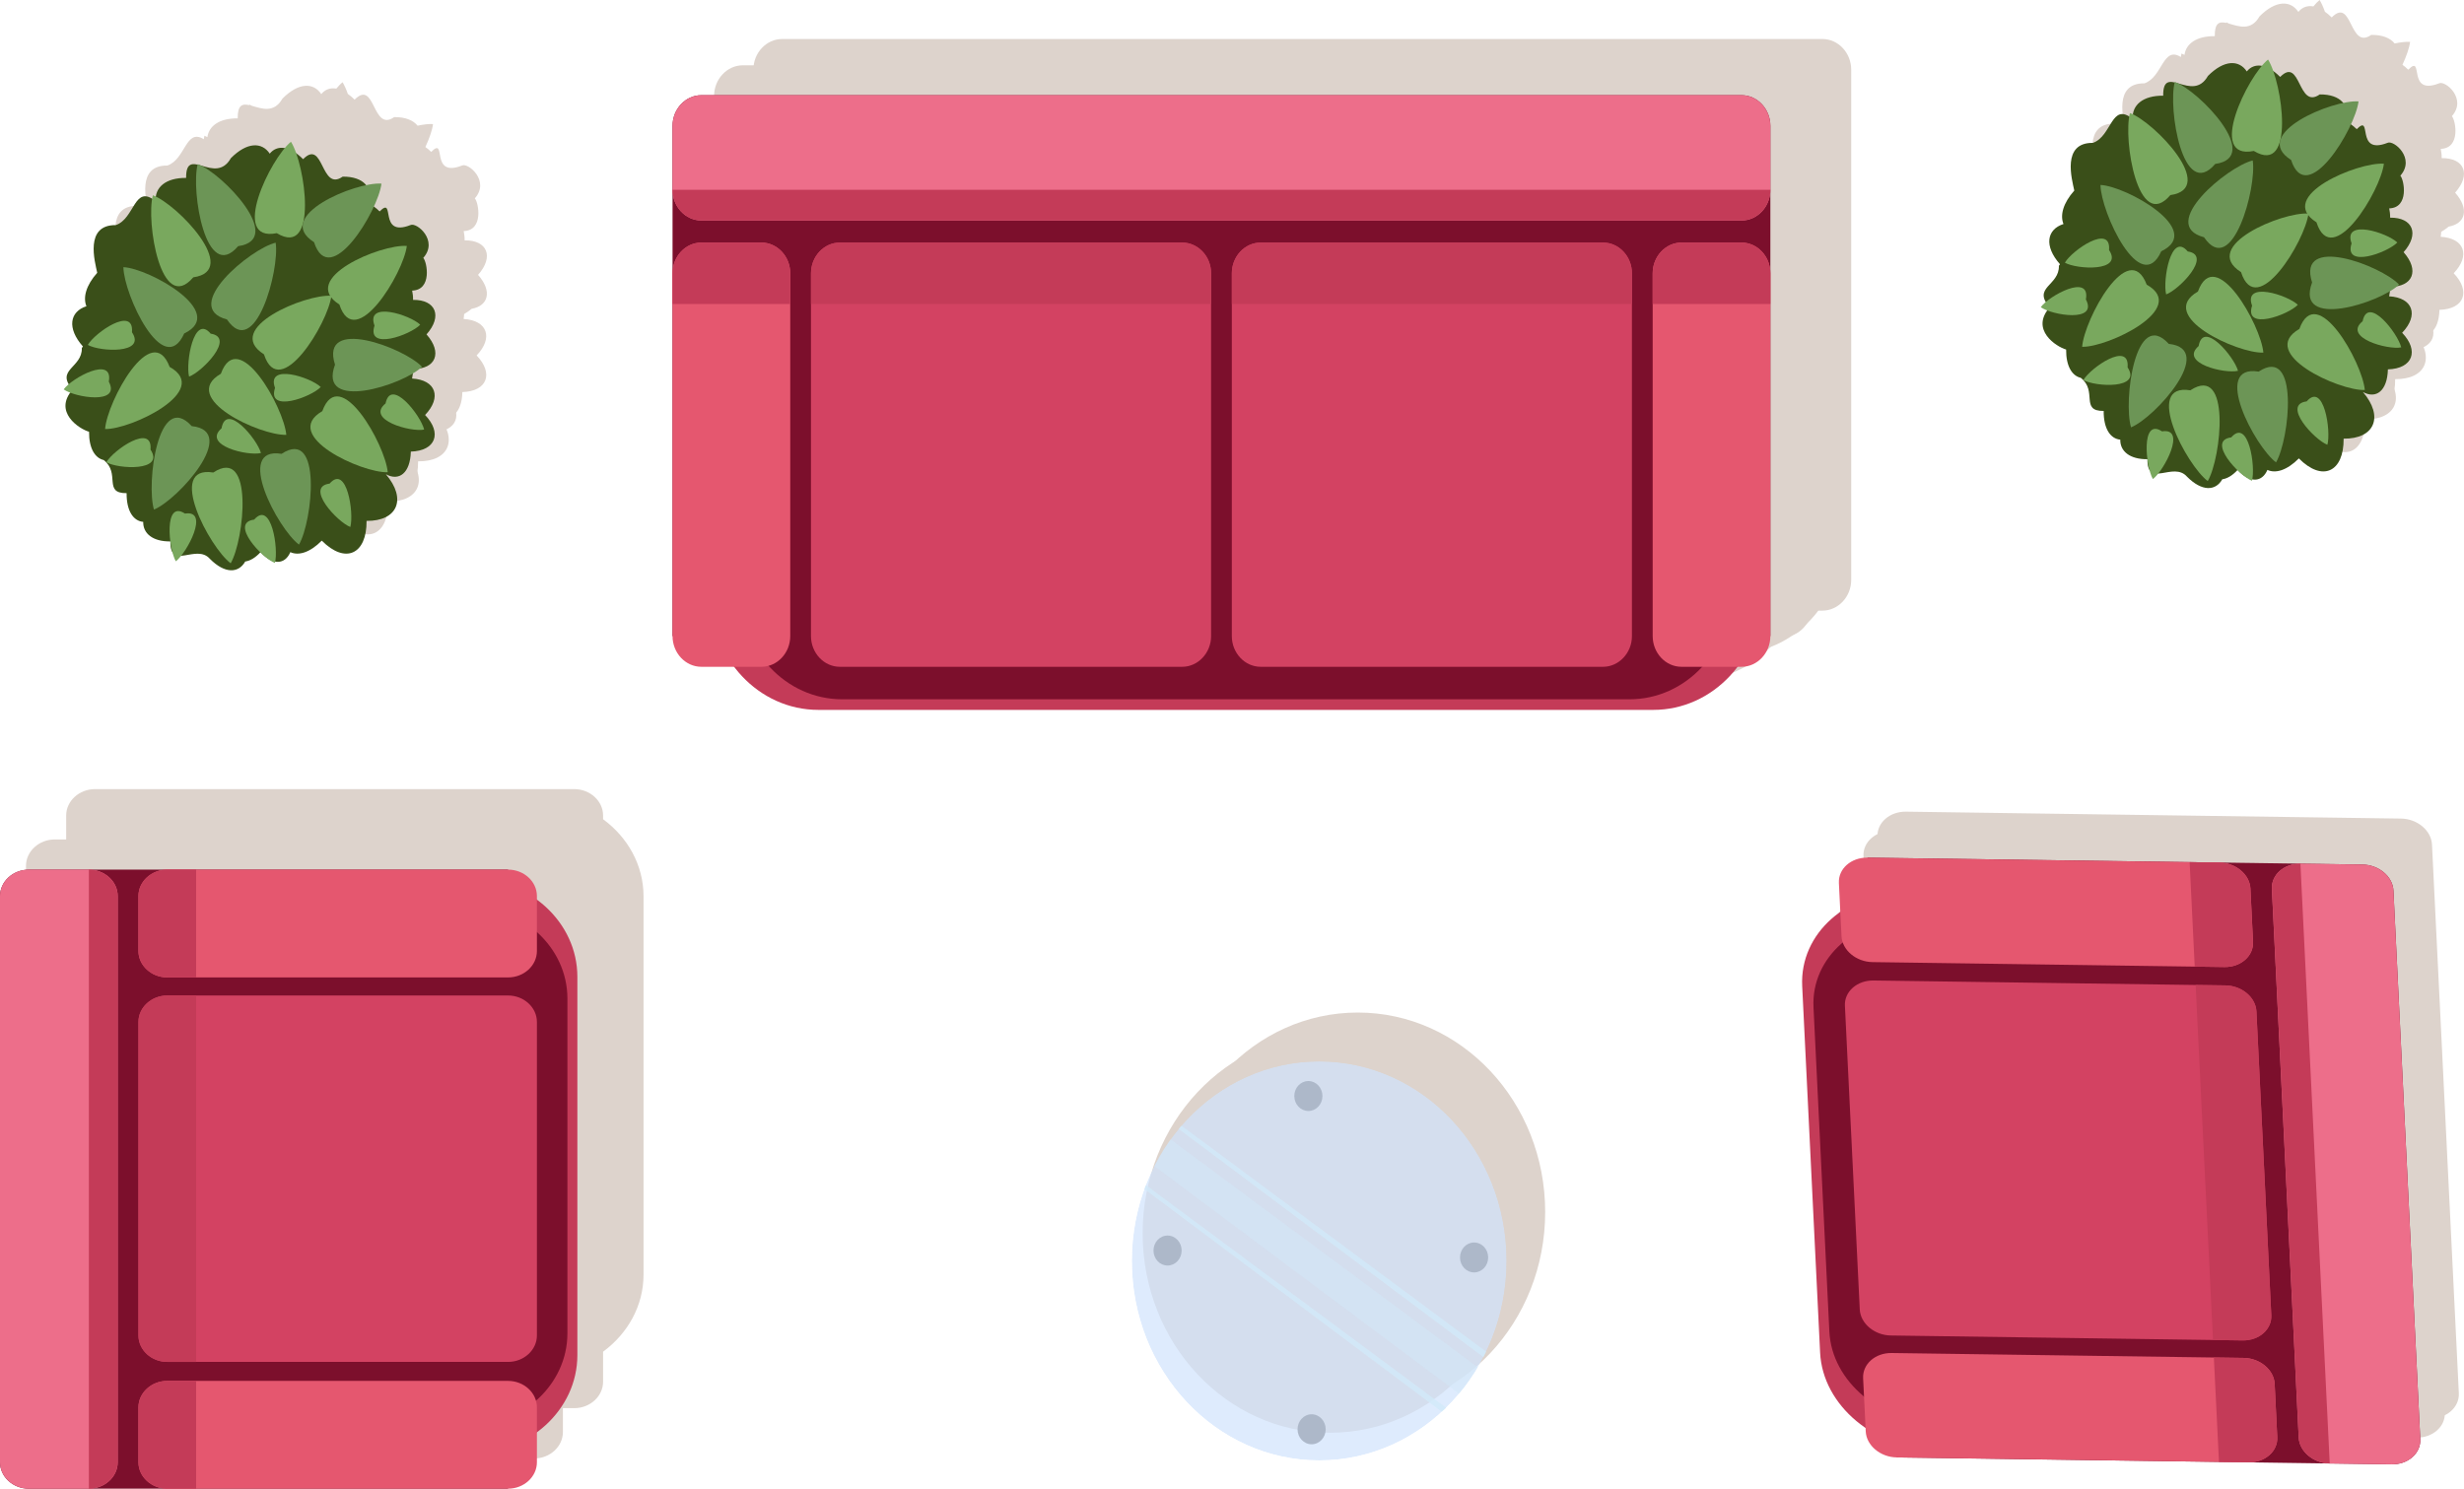<?xml version="1.0" encoding="UTF-8"?>
<svg xmlns="http://www.w3.org/2000/svg" xmlns:xlink="http://www.w3.org/1999/xlink" viewBox="0 0 262.865 158.842">
  <defs>
    <style>
      .cls-1 {
        fill: #d0e3fc;
      }

      .cls-2 {
        opacity: .7;
      }

      .cls-3 {
        fill: #d34262;
      }

      .cls-3, .cls-4, .cls-5, .cls-6, .cls-7, .cls-8, .cls-9, .cls-10 {
        fill-rule: evenodd;
      }

      .cls-4 {
        fill: #ed6e8a;
      }

      .cls-11, .cls-7 {
        fill: #ddd3cc;
        mix-blend-mode: multiply;
      }

      .cls-5 {
        fill: #7c0f2c;
      }

      .cls-12 {
        opacity: .8;
      }

      .cls-12, .cls-13 {
        fill: #d2e9f9;
        mix-blend-mode: screen;
      }

      .cls-14 {
        isolation: isolate;
      }

      .cls-6 {
        fill: #c43b58;
      }

      .cls-15 {
        fill: #5b5552;
      }

      .cls-8 {
        fill: #79a85e;
      }

      .cls-16 {
        fill: #01090c;
      }

      .cls-13 {
        opacity: .5;
      }

      .cls-17 {
        clip-path: url(#clippath);
      }

      .cls-9 {
        fill: #e5576f;
      }

      .cls-10 {
        fill: #6c9556;
      }

      .cls-18 {
        fill: none;
      }

      .cls-19 {
        fill: #3a4f19;
      }
    </style>
    <clipPath id="clippath">
      <path class="cls-18" d="m140.736,113.25c11.041,0,19.99,9.531,19.99,21.291,0,11.754-8.949,21.285-19.99,21.285-11.041,0-19.991-9.531-19.991-21.285s8.95-21.291,19.991-21.291Z"/>
    </clipPath>
  </defs>
  <g class="cls-14">
    <g id="Layer_1" data-name="Layer 1">
      <path class="cls-7" d="m80.371,7.435v6.821s0,8.91,0,8.91v3.272s0,35.439,0,35.439c0,1.804,1.386,3.276,3.078,3.276h3.501c2.111,2.8,5.348,4.598,8.984,4.598h89.069c3.635,0,6.871-1.798,8.983-4.598h.43c1.69,0,3.075-1.477,3.075-3.276V26.438s0-3.272,0-3.272v-8.91s0-6.821,0-6.821c0-1.797-1.383-3.274-3.075-3.274h-110.967c-1.692,0-3.078,1.47-3.078,3.274Z"/>
      <path class="cls-7" d="m76.18,10.239v6.823s0,8.91,0,8.91v3.274s0,35.439,0,35.439c0,1.799,1.385,3.276,3.077,3.276h3.501c2.112,2.8,5.349,4.596,8.984,4.596h89.07c3.634,0,6.87-1.795,8.982-4.596h.43c1.69,0,3.076-1.477,3.076-3.276V29.247s0-3.274,0-3.274v-8.91s0-6.823,0-6.823c0-1.797-1.384-3.274-3.076-3.274h-110.967c-1.692,0-3.077,1.475-3.077,3.274Z"/>
      <g>
        <path class="cls-6" d="m176.378,36.07c6.364,0,11.522,5.495,11.522,12.27v15.137c0,6.775-5.158,12.268-11.522,12.268h-89.069c-6.364,0-11.522-5.493-11.522-12.268v-15.137c0-6.775,5.158-12.27,11.522-12.27h89.069Z"/>
        <path class="cls-5" d="m173.841,37.202c6.001,0,10.865,5.176,10.865,11.569v14.275c0,6.389-4.864,11.569-10.865,11.569h-83.995c-6.002,0-10.866-5.181-10.866-11.569v-14.275c0-6.393,4.864-11.569,10.866-11.569h83.995Z"/>
        <g>
          <path class="cls-5" d="m71.748,13.428c0-1.802,1.385-3.272,3.076-3.272h110.967c1.692,0,3.076,1.477,3.076,3.272v54.444h-117.119V13.428Z"/>
          <path class="cls-3" d="m131.414,29.156c0-1.8,1.385-3.274,3.077-3.274h36.529c1.692,0,3.077,1.479,3.077,3.274v38.719c0,1.791-1.391,3.272-3.077,3.272h-36.53c-1.684,0-3.077-1.47-3.077-3.272V29.156Z"/>
          <path class="cls-6" d="m131.414,29.156c0-1.8,1.385-3.274,3.077-3.274h36.529c1.692,0,3.077,1.479,3.077,3.274v3.276h-42.682v-3.276Z"/>
          <path class="cls-4" d="m71.748,13.428c0-1.797,1.385-3.272,3.076-3.272h110.967c1.69,0,3.076,1.477,3.076,3.272v6.825c0,1.797-1.387,3.274-3.076,3.274h-110.967c-1.69,0-3.076-1.475-3.076-3.274v-6.825Z"/>
          <path class="cls-6" d="m188.867,20.253c0,1.797-1.387,3.274-3.076,3.274h-110.967c-1.69,0-3.076-1.475-3.076-3.274h117.119Z"/>
          <g>
            <path class="cls-9" d="m74.824,71.147c-1.692,0-3.076-1.472-3.076-3.276V29.158c0-1.8,1.387-3.276,3.076-3.276h6.404c1.688,0,3.077,1.477,3.077,3.276v38.713c0,1.799-1.385,3.276-3.077,3.276h-6.404Z"/>
            <path class="cls-6" d="m71.748,32.433v-3.274c0-1.8,1.387-3.276,3.076-3.276h6.404c1.688,0,3.077,1.477,3.077,3.276v3.274h-12.558Z"/>
          </g>
          <g>
            <path class="cls-9" d="m179.385,71.147c-1.69,0-3.073-1.472-3.073-3.276V29.158c0-1.8,1.385-3.276,3.073-3.276h6.406c1.69,0,3.076,1.477,3.076,3.276v38.713c0,1.799-1.386,3.276-3.076,3.276h-6.406Z"/>
            <path class="cls-6" d="m176.31,32.433v-3.274c0-1.8,1.387-3.276,3.075-3.276h6.408c1.688,0,3.074,1.477,3.074,3.276v3.274h-12.557Z"/>
          </g>
          <path class="cls-3" d="m86.518,29.156c0-1.8,1.385-3.274,3.077-3.274h36.53c1.692,0,3.077,1.479,3.077,3.274v38.719c-.001,1.791-1.393,3.272-3.078,3.272h-36.529c-1.684,0-3.077-1.47-3.077-3.272V29.156Z"/>
          <path class="cls-6" d="m86.518,29.156c0-1.8,1.385-3.274,3.077-3.274h36.53c1.692,0,3.077,1.479,3.077,3.274v3.276h-42.683v-3.276Z"/>
        </g>
      </g>
      <path class="cls-7" d="m7.059,87.014v60.417c0,1.548,1.383,2.819,3.075,2.819h6.405s8.367,0,8.367,0h3.075s33.28,0,33.28,0c1.692,0,3.077-1.271,3.077-2.819v-3.207c2.629-1.932,4.316-4.898,4.316-8.226v-40.361c0-3.331-1.687-6.292-4.316-8.226v-.396c0-1.55-1.387-2.817-3.077-2.817H27.981s-3.075,0-3.075,0h-8.367s-6.405,0-6.405,0c-1.688,0-3.075,1.267-3.075,2.817Z"/>
      <path class="cls-7" d="m2.773,92.384v60.417c0,1.548,1.383,2.819,3.075,2.819h6.405s8.367,0,8.367,0h3.075s33.28,0,33.28,0c1.692,0,3.077-1.271,3.077-2.819v-3.207c2.629-1.932,4.316-4.898,4.316-8.226v-40.361c0-3.331-1.687-6.292-4.316-8.226v-.396c0-1.55-1.387-2.817-3.077-2.817H23.695s-3.075,0-3.075,0h-8.367s-6.405,0-6.405,0c-1.688,0-3.075,1.267-3.075,2.817Z"/>
      <g>
        <path class="cls-6" d="m24.338,104.228c0-5.831,5.159-10.554,11.521-10.554h14.215c6.362,0,11.521,4.723,11.521,10.554v40.361c0,5.829-5.159,10.554-11.521,10.554h-14.215c-6.362,0-11.521-4.726-11.521-10.554v-40.361Z"/>
        <path class="cls-5" d="m25.399,106.55c0-5.495,4.863-9.948,10.863-9.948h13.406c6.002,0,10.865,4.453,10.865,9.948v35.715c0,5.495-4.863,9.952-10.865,9.952h-13.406c-6,0-10.863-4.457-10.863-9.952v-35.715Z"/>
        <g>
          <path class="cls-5" d="m3.075,158.842c-1.692,0-3.075-1.271-3.075-2.819v-60.417c0-1.55,1.387-2.817,3.075-2.817h51.127v66.053H3.075Z"/>
          <path class="cls-4" d="m3.075,158.842c-1.69,0-3.075-1.271-3.075-2.819v-60.417c0-1.55,1.387-2.817,3.075-2.817h6.405c1.688,0,3.077,1.271,3.077,2.817v60.417c0,1.548-1.385,2.819-3.077,2.819H3.075Z"/>
          <path class="cls-6" d="m9.48,92.789c1.688,0,3.077,1.271,3.077,2.817v60.417c0,1.548-1.385,2.819-3.077,2.819v-66.053Z"/>
          <g>
            <path class="cls-9" d="m57.279,156.023c0,1.548-1.385,2.819-3.077,2.819H17.847c-1.692,0-3.077-1.271-3.077-2.819v-5.864c0-1.548,1.387-2.819,3.077-2.819h36.355c1.69,0,3.077,1.269,3.077,2.819v5.864Z"/>
            <path class="cls-6" d="m20.922,158.842h-3.075c-1.692,0-3.077-1.271-3.077-2.819v-5.864c0-1.548,1.387-2.819,3.077-2.819h3.075v11.502Z"/>
          </g>
          <g>
            <path class="cls-9" d="m57.279,101.474c0,1.548-1.385,2.817-3.077,2.817H17.847c-1.692,0-3.077-1.271-3.077-2.817v-5.869c0-1.55,1.387-2.817,3.077-2.817h36.355c1.69,0,3.077,1.267,3.077,2.817v5.869Z"/>
            <path class="cls-6" d="m20.922,104.291h-3.075c-1.692,0-3.077-1.271-3.077-2.817v-5.871c0-1.548,1.387-2.815,3.077-2.815h3.075v11.502Z"/>
          </g>
          <path class="cls-3" d="m17.845,145.315c-1.692,0-3.075-1.269-3.075-2.819v-33.459c0-1.55,1.389-2.819,3.075-2.819h36.359c1.682,0,3.075,1.273,3.075,2.819v33.459c0,1.541-1.383,2.819-3.075,2.819H17.845Z"/>
          <path class="cls-6" d="m17.845,145.315c-1.692,0-3.075-1.269-3.075-2.819v-33.459c0-1.55,1.389-2.819,3.075-2.819h3.077v39.097h-3.077Z"/>
        </g>
      </g>
      <path class="cls-7" d="m200.293,89.294l.155,3.158c-2.607,1.836-4.23,4.643-4.073,7.856l1.913,39.104c.156,3.214,2.057,6.071,4.846,7.983l.022.433c.071,1.499,1.565,2.749,3.309,2.772l46.192.646,6.615.092c1.744.024,3.116-1.183,3.042-2.685l-2.863-58.537c-.072-1.499-1.562-2.751-3.307-2.774l-52.808-.737c-1.749-.025-3.116,1.189-3.043,2.689Z"/>
      <path class="cls-7" d="m198.799,91.355l.154,3.158c-2.607,1.836-4.229,4.644-4.073,7.856l1.912,39.104c.156,3.214,2.057,6.071,4.845,7.982l.022.433c.074,1.502,1.566,2.75,3.312,2.775l46.191.644,6.615.092c1.744.024,3.116-1.183,3.042-2.685l-2.863-58.537c-.073-1.5-1.56-2.75-3.307-2.775l-52.806-.736c-1.75-.027-3.119,1.186-3.044,2.687Z"/>
      <g>
        <path class="cls-6" d="m232.653,144.856c.278,5.649-4.827,10.15-11.397,10.06l-14.682-.204c-6.573-.093-12.126-4.745-12.401-10.393l-1.911-39.103c-.276-5.647,4.828-10.151,11.4-10.059l14.682.204c6.569.09,12.123,4.745,12.397,10.391l1.912,39.105Z"/>
        <path class="cls-5" d="m231.45,142.591c.26,5.323-4.553,9.57-10.749,9.483l-13.845-.192c-6.202-.088-11.432-4.472-11.695-9.799l-1.692-34.602c-.26-5.325,4.551-9.574,10.751-9.487l13.846.194c6.197.087,11.429,4.472,11.692,9.801l1.692,34.602Z"/>
        <g>
          <path class="cls-5" d="m252.03,92.248c1.745.023,3.235,1.276,3.307,2.775l2.863,58.537c.074,1.502-1.299,2.71-3.042,2.685l-52.808-.737-3.128-63.997,52.808.737Z"/>
          <path class="cls-4" d="m252.03,92.248c1.744.024,3.235,1.276,3.307,2.775l2.863,58.537c.074,1.502-1.299,2.71-3.042,2.685l-6.617-.093c-1.743-.024-3.236-1.274-3.311-2.773l-2.861-58.536c-.072-1.499,1.297-2.711,3.044-2.687l6.616.093Z"/>
          <path class="cls-6" d="m248.541,156.152c-1.743-.024-3.236-1.274-3.311-2.773l-2.861-58.536c-.072-1.499,1.297-2.711,3.044-2.687l3.128,63.997Z"/>
          <g>
            <path class="cls-9" d="m196.178,94.198c-.072-1.499,1.297-2.711,3.044-2.688l37.548.524c1.747.024,3.238,1.276,3.311,2.776l.277,5.683c.075,1.501-1.297,2.711-3.042,2.688l-37.55-.525c-1.744-.024-3.239-1.272-3.311-2.774l-.279-5.684Z"/>
            <path class="cls-6" d="m233.594,91.99l3.176.044c1.747.024,3.238,1.276,3.311,2.776l.277,5.683c.075,1.501-1.297,2.711-3.042,2.688l-3.177-.046-.545-11.144Z"/>
          </g>
          <g>
            <path class="cls-9" d="m198.761,147.05c-.072-1.499,1.296-2.71,3.046-2.684l37.547.522c1.748.026,3.24,1.277,3.312,2.775l.277,5.682c.074,1.502-1.299,2.709-3.044,2.684l-37.549-.523c-1.744-.024-3.238-1.273-3.309-2.772l-.28-5.686Z"/>
            <path class="cls-6" d="m236.179,144.844l3.176.044c1.748.026,3.24,1.277,3.312,2.775l.277,5.685c.074,1.5-1.299,2.707-3.044,2.682l-3.175-.043-.546-11.143Z"/>
          </g>
          <path class="cls-3" d="m237.413,105.141c1.748.025,3.236,1.274,3.309,2.775l1.585,32.418c.076,1.504-1.3,2.712-3.04,2.689l-37.554-.527c-1.738-.024-3.234-1.276-3.309-2.775l-1.585-32.415c-.073-1.495,1.293-2.713,3.043-2.687l37.551.522Z"/>
          <path class="cls-6" d="m237.413,105.141c1.748.025,3.236,1.274,3.309,2.775l1.585,32.418c.076,1.504-1.3,2.712-3.04,2.689l-3.18-.047-1.851-37.879,3.177.044Z"/>
        </g>
      </g>
      <g>
        <path class="cls-11" d="m141.891,110.297c11.04,0,19.991,9.531,19.991,21.291s-8.95,21.285-19.991,21.285-19.99-9.531-19.99-21.285,8.948-21.291,19.99-21.291Z"/>
        <path class="cls-11" d="m144.853,108.038c11.04,0,19.99,9.533,19.99,21.285s-8.95,21.291-19.99,21.291c-11.042,0-19.991-9.531-19.991-21.291s8.949-21.285,19.991-21.285Z"/>
        <path class="cls-15" d="m124.558,131.832c.831,0,1.503.717,1.503,1.6,0,.883-.672,1.598-1.503,1.598s-1.501-.715-1.501-1.598c0-.883.672-1.6,1.501-1.6Z"/>
        <path class="cls-15" d="m139.581,115.346c.829,0,1.501.715,1.501,1.598s-.672,1.598-1.501,1.598-1.503-.713-1.503-1.598.672-1.598,1.503-1.598Z"/>
        <path class="cls-15" d="m157.26,132.572c.83,0,1.502.715,1.502,1.601,0,.879-.672,1.594-1.502,1.594s-1.502-.715-1.502-1.594c0-.885.672-1.601,1.502-1.601Z"/>
        <path class="cls-15" d="m139.927,150.902c.829,0,1.501.722,1.501,1.602,0,.883-.672,1.6-1.501,1.6s-1.503-.717-1.503-1.6c0-.881.672-1.602,1.503-1.602Z"/>
        <g class="cls-17">
          <g class="cls-2">
            <rect class="cls-1" x="120.302" y="112.636" width="41.341" height="44.021"/>
            <path class="cls-16" d="m161.795,112.479l-.003,44.342h-41.638v-44.342h41.641Zm-.302,44.021l.003-43.705h-41.042s0,43.705,0,43.705h41.039Z"/>
          </g>
          <g>
            <polygon class="cls-13" points="120.573 122.498 120.737 118.496 160.911 148.295 160.745 152.508 120.573 122.498"/>
            <polygon class="cls-12" points="120.678 116.661 120.738 116.178 160.913 145.977 160.92 146.801 120.678 116.661"/>
            <polygon class="cls-12" points="120.671 125.806 120.729 125.325 160.905 155.124 160.913 155.952 120.671 125.806"/>
          </g>
        </g>
      </g>
      <g>
        <path class="cls-7" d="m248.025,1.248c-.179-.512-.371-.94-.566-1.248-.203.163-.428.405-.661.682-.645-.113-1.204.09-1.604.589-.842-1.263-2.428-1.248-4.143.476-.904,1.594-2.22,1.064-3.243.778-.1-.048-.206-.107-.296-.141-.005.017-.007.042-.012.061-.723-.157-1.238-.038-1.224,1.412-1.935-.017-3.068.795-3.231,2.001-.108-.052-.221-.111-.319-.147-.028.107-.047.243-.069.373-1.93-1.208-1.94,2.143-3.887,2.808-3.339-.034-2.237,3.878-1.978,5.086-1.195,1.346-1.533,2.63-1.153,3.572-1.782.573-2.101,2.347-.372,4.294-.048.055-.075.105-.118.162.059,1.925-2.294,2.246-1.383,3.855-.236.199-.431.392-.553.562.167.122.413.239.7.35-1.582,2.215,1.005,3.889,2.007,4.172-.015,1.756.619,2.8,1.559,3.018,1.828,1.414-.099,3.56,2.447,3.534-.016,1.886.711,2.968,1.771,3.062-.025,1.242,1.018,2.108,2.894,2.087-.005.543.079.893.22,1.128.106.409.232.761.364.988.169-.126.365-.336.569-.589.933-.05,2.224-.634,3.073.34,1.586,1.592,3.045,1.544,3.762.277.5-.073,1.054-.38,1.613-.982.563.547,1.152.984,1.553,1.135.013-.044.021-.105.031-.157.692.128,1.281-.214,1.615-.998.883.405,2.088.046,3.355-1.227,2.523,2.54,4.809,1.451,4.777-2.108,3.296.036,4.32-2.337,2.057-4.979,1.408.776,2.605-.109,2.666-2.414,2.667-.078,3.352-1.993,1.52-3.906,1.799-1.877,1.159-3.746-1.389-3.891.034-.155.037-.35.056-.526.317-.187.581-.376.802-.56,1.801-.317,2.216-1.892.684-3.62,1.728-1.949.988-3.713-1.434-3.685.004-.371-.038-.694-.099-.988,2.15-.069,1.595-3.039,1.188-3.492,1.642-1.85-.703-3.832-1.364-3.503-3.501,1.37-1.552-3.203-3.293-1.453-.209-.212-.416-.382-.617-.52.434-.944.738-1.825.813-2.448-.422-.032-1.001.036-1.645.17-.456-.573-1.3-.927-2.497-.915-2.368,1.661-1.99-4.107-4.221-1.863-.246-.248-.489-.445-.727-.613Z"/>
        <path class="cls-7" d="m244.833,5.543c-.179-.51-.371-.94-.566-1.248-.203.163-.428.407-.661.682-.645-.113-1.204.09-1.604.589-.842-1.265-2.428-1.248-4.143.478-.904,1.592-2.22,1.061-3.243.774-.1-.046-.206-.105-.296-.139-.005.019-.007.044-.012.061-.723-.157-1.238-.038-1.224,1.412-1.935-.017-3.068.795-3.231,2.001-.108-.052-.221-.111-.319-.147-.028.107-.047.243-.069.373-1.93-1.208-1.94,2.143-3.887,2.808-3.339-.034-2.237,3.878-1.978,5.086-1.195,1.346-1.533,2.63-1.153,3.572-1.782.573-2.101,2.347-.372,4.294-.048.055-.075.105-.118.162.059,1.925-2.294,2.246-1.383,3.855-.236.199-.431.392-.552.562.167.122.413.239.7.35-1.582,2.215,1.005,3.889,2.007,4.172-.015,1.756.619,2.8,1.559,3.018,1.828,1.414-.099,3.56,2.447,3.534-.016,1.886.711,2.968,1.771,3.062-.025,1.242,1.018,2.108,2.894,2.087-.005.543.079.893.22,1.128.106.409.232.761.364.988.169-.126.365-.336.569-.589.933-.05,2.224-.634,3.073.34,1.586,1.592,3.045,1.544,3.762.277.5-.073,1.054-.38,1.613-.982.563.547,1.152.984,1.553,1.135.013-.044.021-.105.031-.157.692.128,1.281-.214,1.615-.998.883.405,2.088.046,3.355-1.227,2.523,2.54,4.809,1.451,4.776-2.108,3.296.036,4.321-2.337,2.058-4.979,1.408.776,2.605-.109,2.666-2.414,2.667-.078,3.352-1.993,1.52-3.906,1.799-1.877,1.159-3.746-1.389-3.891.034-.155.036-.35.056-.526.317-.187.581-.376.802-.56,1.801-.317,2.216-1.892.684-3.62,1.728-1.949.988-3.713-1.434-3.685.004-.371-.038-.694-.099-.988,2.15-.069,1.595-3.039,1.188-3.492,1.642-1.85-.703-3.832-1.364-3.503-3.501,1.37-1.552-3.203-3.293-1.453-.209-.212-.416-.382-.617-.52.434-.944.738-1.825.813-2.448-.423-.032-1.001.036-1.645.17-.456-.573-1.3-.927-2.497-.915-2.368,1.661-1.99-4.107-4.221-1.863-.246-.248-.489-.443-.727-.613Z"/>
        <g>
          <path class="cls-19" d="m235.55,8.1c-1.684,2.97-4.809-1.447-4.776,2.11-2.188-.021-3.355,1.019-3.25,2.49-2.307-1.892-2.192,1.842-4.256,2.546-3.339-.036-2.237,3.878-1.978,5.086-1.196,1.346-1.534,2.63-1.153,3.57-1.782.573-2.101,2.347-.372,4.293-.048.055-.075.105-.118.162.066,2.142-2.889,2.282-.978,4.436-2.112,2.378.698,4.208,1.75,4.503-.015,1.756.619,2.8,1.559,3.018,1.828,1.416-.098,3.559,2.447,3.534-.016,1.886.711,2.968,1.771,3.064-.025,1.24,1.018,2.106,2.895,2.085-.028,3.15,2.762.193,4.226,1.867,1.586,1.594,3.045,1.546,3.762.277.506-.073,1.067-.382,1.633-.996,1.309,1.424,2.612,1.33,3.18-.004.883.405,2.088.046,3.355-1.227,2.523,2.538,4.809,1.451,4.777-2.108,3.296.036,4.321-2.336,2.057-4.981,1.408.776,2.605-.109,2.666-2.412,2.667-.08,3.351-1.995,1.52-3.906,1.799-1.879,1.159-3.748-1.389-3.891.066-.304.112-.636.108-1.021,2.422.025,3.161-1.739,1.434-3.687,1.727-1.947.988-3.712-1.434-3.683.004-.373-.037-.696-.099-.99,2.15-.069,1.595-3.039,1.188-3.492,1.642-1.85-.703-3.83-1.364-3.503-3.501,1.372-1.552-3.201-3.293-1.454-.42-.422-.827-.69-1.208-.833.566-1.649-.481-2.903-2.736-2.878-2.368,1.659-1.991-4.107-4.221-1.865-1.444-1.451-2.789-1.544-3.558-.587-.842-1.265-2.428-1.248-4.143.476Z"/>
          <path class="cls-8" d="m235.528,51.331c1.451-2.485,2.519-12.56-1.856-9.686-5.08-.822-.395,8.004,1.856,9.686Z"/>
          <path class="cls-10" d="m242.813,49.336c1.451-2.486,2.518-12.557-1.857-9.686-5.079-.82-.395,8.002,1.857,9.686Z"/>
          <path class="cls-8" d="m252.284,41.613c-.255-2.915-5.127-11.624-6.981-6.519-4.511,2.618,4.233,6.628,6.981,6.519Z"/>
          <path class="cls-8" d="m241.461,37.624c-.255-2.913-5.127-11.624-6.981-6.519-4.511,2.618,4.233,6.628,6.981,6.519Z"/>
          <path class="cls-8" d="m231.089,31.411c1.371-.489,4.977-4.178,2.303-4.583-1.795-2.146-2.683,3.096-2.303,4.583Z"/>
          <path class="cls-8" d="m220.286,28.028c1.272.73,6.268,1.003,4.712-1.351.239-2.863-3.956.038-4.712,1.351Z"/>
          <path class="cls-8" d="m222.263,40.55c1.272.732,6.269,1.003,4.713-1.351.239-2.863-3.956.038-4.713,1.351Z"/>
          <path class="cls-8" d="m238.757,39.564c-.4-1.481-3.715-5.468-4.203-2.639-2.088,1.823,2.795,2.982,4.203,2.639Z"/>
          <path class="cls-8" d="m245.136,32.523c-1.068-1.038-5.855-2.586-4.878.094-.882,2.718,3.848.986,4.878-.094Z"/>
          <path class="cls-8" d="m255.751,25.874c-1.069-1.038-5.855-2.586-4.878.097-.882,2.716,3.847.984,4.878-.097Z"/>
          <path class="cls-8" d="m256.167,37.064c-.353-1.493-3.544-5.598-4.118-2.787-2.144,1.749,2.7,3.081,4.118,2.787Z"/>
          <path class="cls-8" d="m248.292,47.457c.41-1.474-.374-6.737-2.211-4.629-2.684.344.85,4.115,2.211,4.629Z"/>
          <path class="cls-8" d="m240.245,51.297c.41-1.475-.374-6.737-2.211-4.629-2.684.342.85,4.115,2.211,4.629Z"/>
          <path class="cls-8" d="m229.675,51.117c1.184-.883,3.649-5.52.977-5.09-2.3-1.51-1.741,3.786-.977,5.09Z"/>
          <path class="cls-8" d="m217.712,32.775c1.194.866,6.139,1.678,4.815-.828.51-2.825-3.941-.392-4.815.828Z"/>
          <path class="cls-10" d="m255.94,30.365c-1.952-2.06-10.939-5.409-9.281-.227-1.882,5.088,7.241,2.19,9.281.227Z"/>
          <path class="cls-8" d="m254.32,17.47c-2.74-.214-11.616,3.455-7.195,6.248,1.675,5.172,6.841-3.341,7.195-6.248Z"/>
          <path class="cls-8" d="m246.272,22.789c-2.74-.216-11.616,3.455-7.194,6.246,1.674,5.172,6.84-3.339,7.194-6.246Z"/>
          <path class="cls-10" d="m251.614,10.821c-2.74-.214-11.616,3.455-7.195,6.246,1.675,5.174,6.841-3.339,7.195-6.246Z"/>
          <path class="cls-8" d="m241.959,6.353c-2.188,1.766-6.566,10.772-1.516,9.753,4.468,2.697,3.054-7.326,1.516-9.753Z"/>
          <path class="cls-10" d="m232.011,8.738c-.746,2.817.862,12.811,4.314,8.755,5.092-.717-1.712-7.807-4.314-8.755Z"/>
          <path class="cls-10" d="m240.326,17.122c-2.683.636-10.186,6.88-5.195,8.193,3.006,4.434,5.643-5.302,5.195-8.193Z"/>
          <path class="cls-8" d="m227.224,12.062c-.746,2.815.862,12.811,4.314,8.755,5.091-.717-1.713-7.805-4.314-8.755Z"/>
          <path class="cls-10" d="m227.343,45.598c2.566-1.04,9.143-8.371,4.028-8.906-3.578-3.929-4.864,6.114-4.028,8.906Z"/>
          <path class="cls-8" d="m222.13,37.005c2.748.065,11.434-4.082,6.886-6.63-1.921-5.074-6.671,3.706-6.886,6.63Z"/>
          <path class="cls-10" d="m224.083,19.735c.043,2.928,4.269,12.014,6.486,7.075,4.688-2.238-3.736-6.955-6.486-7.075Z"/>
        </g>
      </g>
      <g>
        <path class="cls-7" d="m37.107,10.02c-.179-.512-.371-.94-.566-1.248-.203.163-.428.405-.661.682-.645-.113-1.204.09-1.604.589-.842-1.263-2.428-1.248-4.143.476-.904,1.594-2.22,1.064-3.243.778-.1-.048-.206-.107-.296-.141-.005.017-.007.042-.012.061-.723-.157-1.238-.038-1.224,1.412-1.935-.017-3.068.795-3.231,2.001-.108-.052-.221-.111-.319-.147-.028.107-.047.243-.069.373-1.93-1.208-1.94,2.143-3.887,2.808-3.339-.034-2.237,3.878-1.978,5.086-1.195,1.346-1.533,2.63-1.153,3.572-1.782.573-2.101,2.347-.372,4.294-.048.055-.075.105-.118.162.059,1.925-2.294,2.246-1.383,3.855-.236.199-.431.392-.553.562.167.122.413.239.7.35-1.582,2.215,1.005,3.889,2.007,4.172-.015,1.756.619,2.8,1.559,3.018,1.828,1.414-.099,3.56,2.447,3.534-.016,1.886.711,2.968,1.771,3.062-.025,1.242,1.018,2.108,2.894,2.087-.005.543.079.893.22,1.128.106.409.232.761.364.988.169-.126.365-.336.569-.589.933-.05,2.224-.634,3.073.34,1.586,1.592,3.045,1.544,3.762.277.5-.073,1.054-.38,1.613-.982.563.547,1.152.984,1.553,1.135.013-.044.021-.105.031-.157.692.128,1.281-.214,1.615-.998.883.405,2.088.046,3.355-1.227,2.523,2.54,4.809,1.451,4.777-2.108,3.296.036,4.32-2.337,2.057-4.979,1.408.776,2.605-.109,2.666-2.414,2.667-.078,3.352-1.993,1.52-3.906,1.799-1.877,1.159-3.746-1.389-3.891.034-.155.037-.35.056-.526.317-.187.581-.376.802-.56,1.801-.317,2.216-1.892.684-3.62,1.728-1.949.988-3.713-1.434-3.685.004-.371-.038-.694-.099-.988,2.15-.069,1.595-3.039,1.188-3.492,1.642-1.85-.703-3.832-1.364-3.503-3.501,1.37-1.552-3.203-3.293-1.453-.209-.212-.416-.382-.617-.52.434-.944.738-1.825.813-2.448-.422-.032-1.001.036-1.645.17-.456-.573-1.3-.927-2.497-.915-2.368,1.661-1.99-4.107-4.221-1.863-.246-.248-.489-.445-.727-.613Z"/>
        <path class="cls-7" d="m33.914,14.316c-.179-.51-.371-.94-.566-1.248-.203.163-.428.407-.661.682-.645-.113-1.204.09-1.604.589-.842-1.265-2.428-1.248-4.143.478-.904,1.592-2.22,1.061-3.243.774-.1-.046-.206-.105-.296-.139-.005.019-.007.044-.012.061-.723-.157-1.238-.038-1.224,1.412-1.935-.017-3.068.795-3.231,2.001-.108-.052-.221-.111-.319-.147-.028.107-.047.243-.069.373-1.93-1.208-1.94,2.143-3.887,2.808-3.339-.034-2.237,3.878-1.978,5.086-1.195,1.346-1.533,2.63-1.153,3.572-1.782.573-2.101,2.347-.372,4.294-.048.055-.075.105-.118.162.059,1.925-2.294,2.246-1.383,3.855-.236.199-.431.392-.552.562.167.122.413.239.7.35-1.582,2.215,1.005,3.889,2.007,4.172-.015,1.756.619,2.8,1.559,3.018,1.828,1.414-.099,3.56,2.447,3.534-.016,1.886.711,2.968,1.771,3.062-.025,1.242,1.018,2.108,2.894,2.087-.005.543.079.893.22,1.128.106.409.232.761.364.988.169-.126.365-.336.569-.589.933-.05,2.224-.634,3.073.34,1.586,1.592,3.045,1.544,3.762.277.5-.073,1.054-.38,1.613-.982.563.547,1.152.984,1.553,1.135.013-.044.021-.105.031-.157.692.128,1.281-.214,1.615-.998.883.405,2.088.046,3.355-1.227,2.523,2.54,4.809,1.451,4.776-2.108,3.296.036,4.321-2.337,2.058-4.979,1.408.776,2.605-.109,2.666-2.414,2.667-.078,3.352-1.993,1.52-3.906,1.799-1.877,1.159-3.746-1.389-3.891.034-.155.036-.35.056-.526.317-.187.581-.376.802-.56,1.801-.317,2.216-1.892.684-3.62,1.728-1.949.988-3.713-1.434-3.685.004-.371-.038-.694-.099-.988,2.15-.069,1.595-3.039,1.188-3.492,1.642-1.85-.703-3.832-1.364-3.503-3.501,1.37-1.552-3.203-3.293-1.453-.209-.212-.416-.382-.617-.52.434-.944.738-1.825.813-2.448-.423-.032-1.001.036-1.645.17-.456-.573-1.3-.927-2.497-.915-2.368,1.661-1.99-4.107-4.221-1.863-.246-.248-.489-.443-.727-.613Z"/>
        <g>
          <path class="cls-19" d="m24.632,16.873c-1.684,2.97-4.809-1.447-4.776,2.11-2.188-.021-3.355,1.019-3.25,2.49-2.307-1.892-2.192,1.842-4.256,2.546-3.339-.036-2.237,3.878-1.978,5.086-1.196,1.346-1.534,2.63-1.153,3.57-1.782.573-2.101,2.347-.372,4.293-.048.055-.075.105-.118.162.066,2.142-2.889,2.282-.978,4.436-2.112,2.378.698,4.208,1.75,4.503-.015,1.756.619,2.8,1.559,3.018,1.828,1.416-.098,3.559,2.447,3.534-.016,1.886.711,2.968,1.771,3.064-.025,1.24,1.018,2.106,2.895,2.085-.028,3.15,2.762.193,4.226,1.867,1.586,1.594,3.045,1.546,3.762.277.506-.073,1.067-.382,1.633-.996,1.309,1.424,2.612,1.33,3.18-.004.883.405,2.088.046,3.355-1.227,2.523,2.538,4.809,1.451,4.777-2.108,3.296.036,4.321-2.336,2.057-4.981,1.408.776,2.605-.109,2.666-2.412,2.667-.08,3.351-1.995,1.52-3.906,1.799-1.879,1.159-3.748-1.389-3.891.066-.304.112-.636.108-1.021,2.422.025,3.161-1.739,1.434-3.687,1.727-1.947.988-3.712-1.434-3.683.004-.373-.037-.696-.099-.99,2.15-.069,1.595-3.039,1.188-3.492,1.642-1.85-.703-3.83-1.364-3.503-3.501,1.372-1.552-3.201-3.293-1.454-.42-.422-.827-.69-1.208-.833.566-1.649-.481-2.903-2.736-2.878-2.368,1.659-1.991-4.107-4.221-1.865-1.444-1.451-2.789-1.544-3.558-.587-.842-1.265-2.428-1.248-4.143.476Z"/>
          <path class="cls-8" d="m24.609,60.103c1.451-2.485,2.519-12.56-1.856-9.686-5.08-.822-.395,8.004,1.856,9.686Z"/>
          <path class="cls-10" d="m31.894,58.109c1.451-2.486,2.518-12.557-1.857-9.686-5.079-.82-.395,8.002,1.857,9.686Z"/>
          <path class="cls-8" d="m41.366,50.386c-.255-2.915-5.127-11.624-6.981-6.519-4.511,2.618,4.233,6.628,6.981,6.519Z"/>
          <path class="cls-8" d="m30.543,46.397c-.255-2.913-5.127-11.624-6.981-6.519-4.511,2.618,4.233,6.628,6.981,6.519Z"/>
          <path class="cls-8" d="m20.171,40.184c1.371-.489,4.977-4.178,2.303-4.583-1.795-2.146-2.683,3.096-2.303,4.583Z"/>
          <path class="cls-8" d="m9.368,36.801c1.272.73,6.268,1.003,4.712-1.351.239-2.863-3.956.038-4.712,1.351Z"/>
          <path class="cls-8" d="m11.344,49.323c1.272.732,6.269,1.003,4.713-1.351.239-2.863-3.956.038-4.713,1.351Z"/>
          <path class="cls-8" d="m27.839,48.337c-.4-1.481-3.715-5.468-4.203-2.639-2.088,1.823,2.795,2.982,4.203,2.639Z"/>
          <path class="cls-8" d="m34.218,41.296c-1.068-1.038-5.855-2.586-4.878.094-.882,2.718,3.848.986,4.878-.094Z"/>
          <path class="cls-8" d="m44.832,34.646c-1.069-1.038-5.855-2.586-4.878.097-.882,2.716,3.847.984,4.878-.097Z"/>
          <path class="cls-8" d="m45.249,45.836c-.353-1.493-3.544-5.598-4.118-2.787-2.144,1.749,2.7,3.081,4.118,2.787Z"/>
          <path class="cls-8" d="m37.374,56.229c.41-1.474-.374-6.737-2.211-4.629-2.684.344.85,4.115,2.211,4.629Z"/>
          <path class="cls-8" d="m29.327,60.07c.41-1.475-.374-6.737-2.211-4.629-2.684.342.85,4.115,2.211,4.629Z"/>
          <path class="cls-8" d="m18.756,59.889c1.184-.883,3.649-5.52.977-5.09-2.3-1.51-1.741,3.786-.977,5.09Z"/>
          <path class="cls-8" d="m6.793,41.547c1.194.866,6.139,1.678,4.815-.828.51-2.825-3.941-.392-4.815.828Z"/>
          <path class="cls-10" d="m45.021,39.137c-1.952-2.06-10.939-5.409-9.281-.227-1.882,5.088,7.241,2.19,9.281.227Z"/>
          <path class="cls-8" d="m43.401,26.242c-2.74-.214-11.616,3.455-7.195,6.248,1.675,5.172,6.841-3.341,7.195-6.248Z"/>
          <path class="cls-8" d="m35.354,31.561c-2.74-.216-11.616,3.455-7.194,6.246,1.674,5.172,6.84-3.339,7.194-6.246Z"/>
          <path class="cls-10" d="m40.696,19.593c-2.74-.214-11.616,3.455-7.195,6.246,1.675,5.174,6.841-3.339,7.195-6.246Z"/>
          <path class="cls-8" d="m31.041,15.126c-2.188,1.766-6.566,10.772-1.516,9.753,4.468,2.697,3.054-7.326,1.516-9.753Z"/>
          <path class="cls-10" d="m21.092,17.51c-.746,2.817.862,12.811,4.314,8.755,5.092-.717-1.712-7.807-4.314-8.755Z"/>
          <path class="cls-10" d="m29.408,25.894c-2.683.636-10.186,6.88-5.195,8.193,3.006,4.434,5.643-5.302,5.195-8.193Z"/>
          <path class="cls-8" d="m16.306,20.835c-.746,2.815.862,12.811,4.314,8.755,5.091-.717-1.713-7.805-4.314-8.755Z"/>
          <path class="cls-10" d="m16.424,54.371c2.566-1.04,9.143-8.371,4.028-8.906-3.578-3.929-4.864,6.114-4.028,8.906Z"/>
          <path class="cls-8" d="m11.211,45.778c2.748.065,11.434-4.082,6.886-6.63-1.921-5.074-6.671,3.706-6.886,6.63Z"/>
          <path class="cls-10" d="m13.164,28.507c.043,2.928,4.269,12.014,6.486,7.075,4.688-2.238-3.736-6.955-6.486-7.075Z"/>
        </g>
      </g>
    </g>
  </g>
</svg>